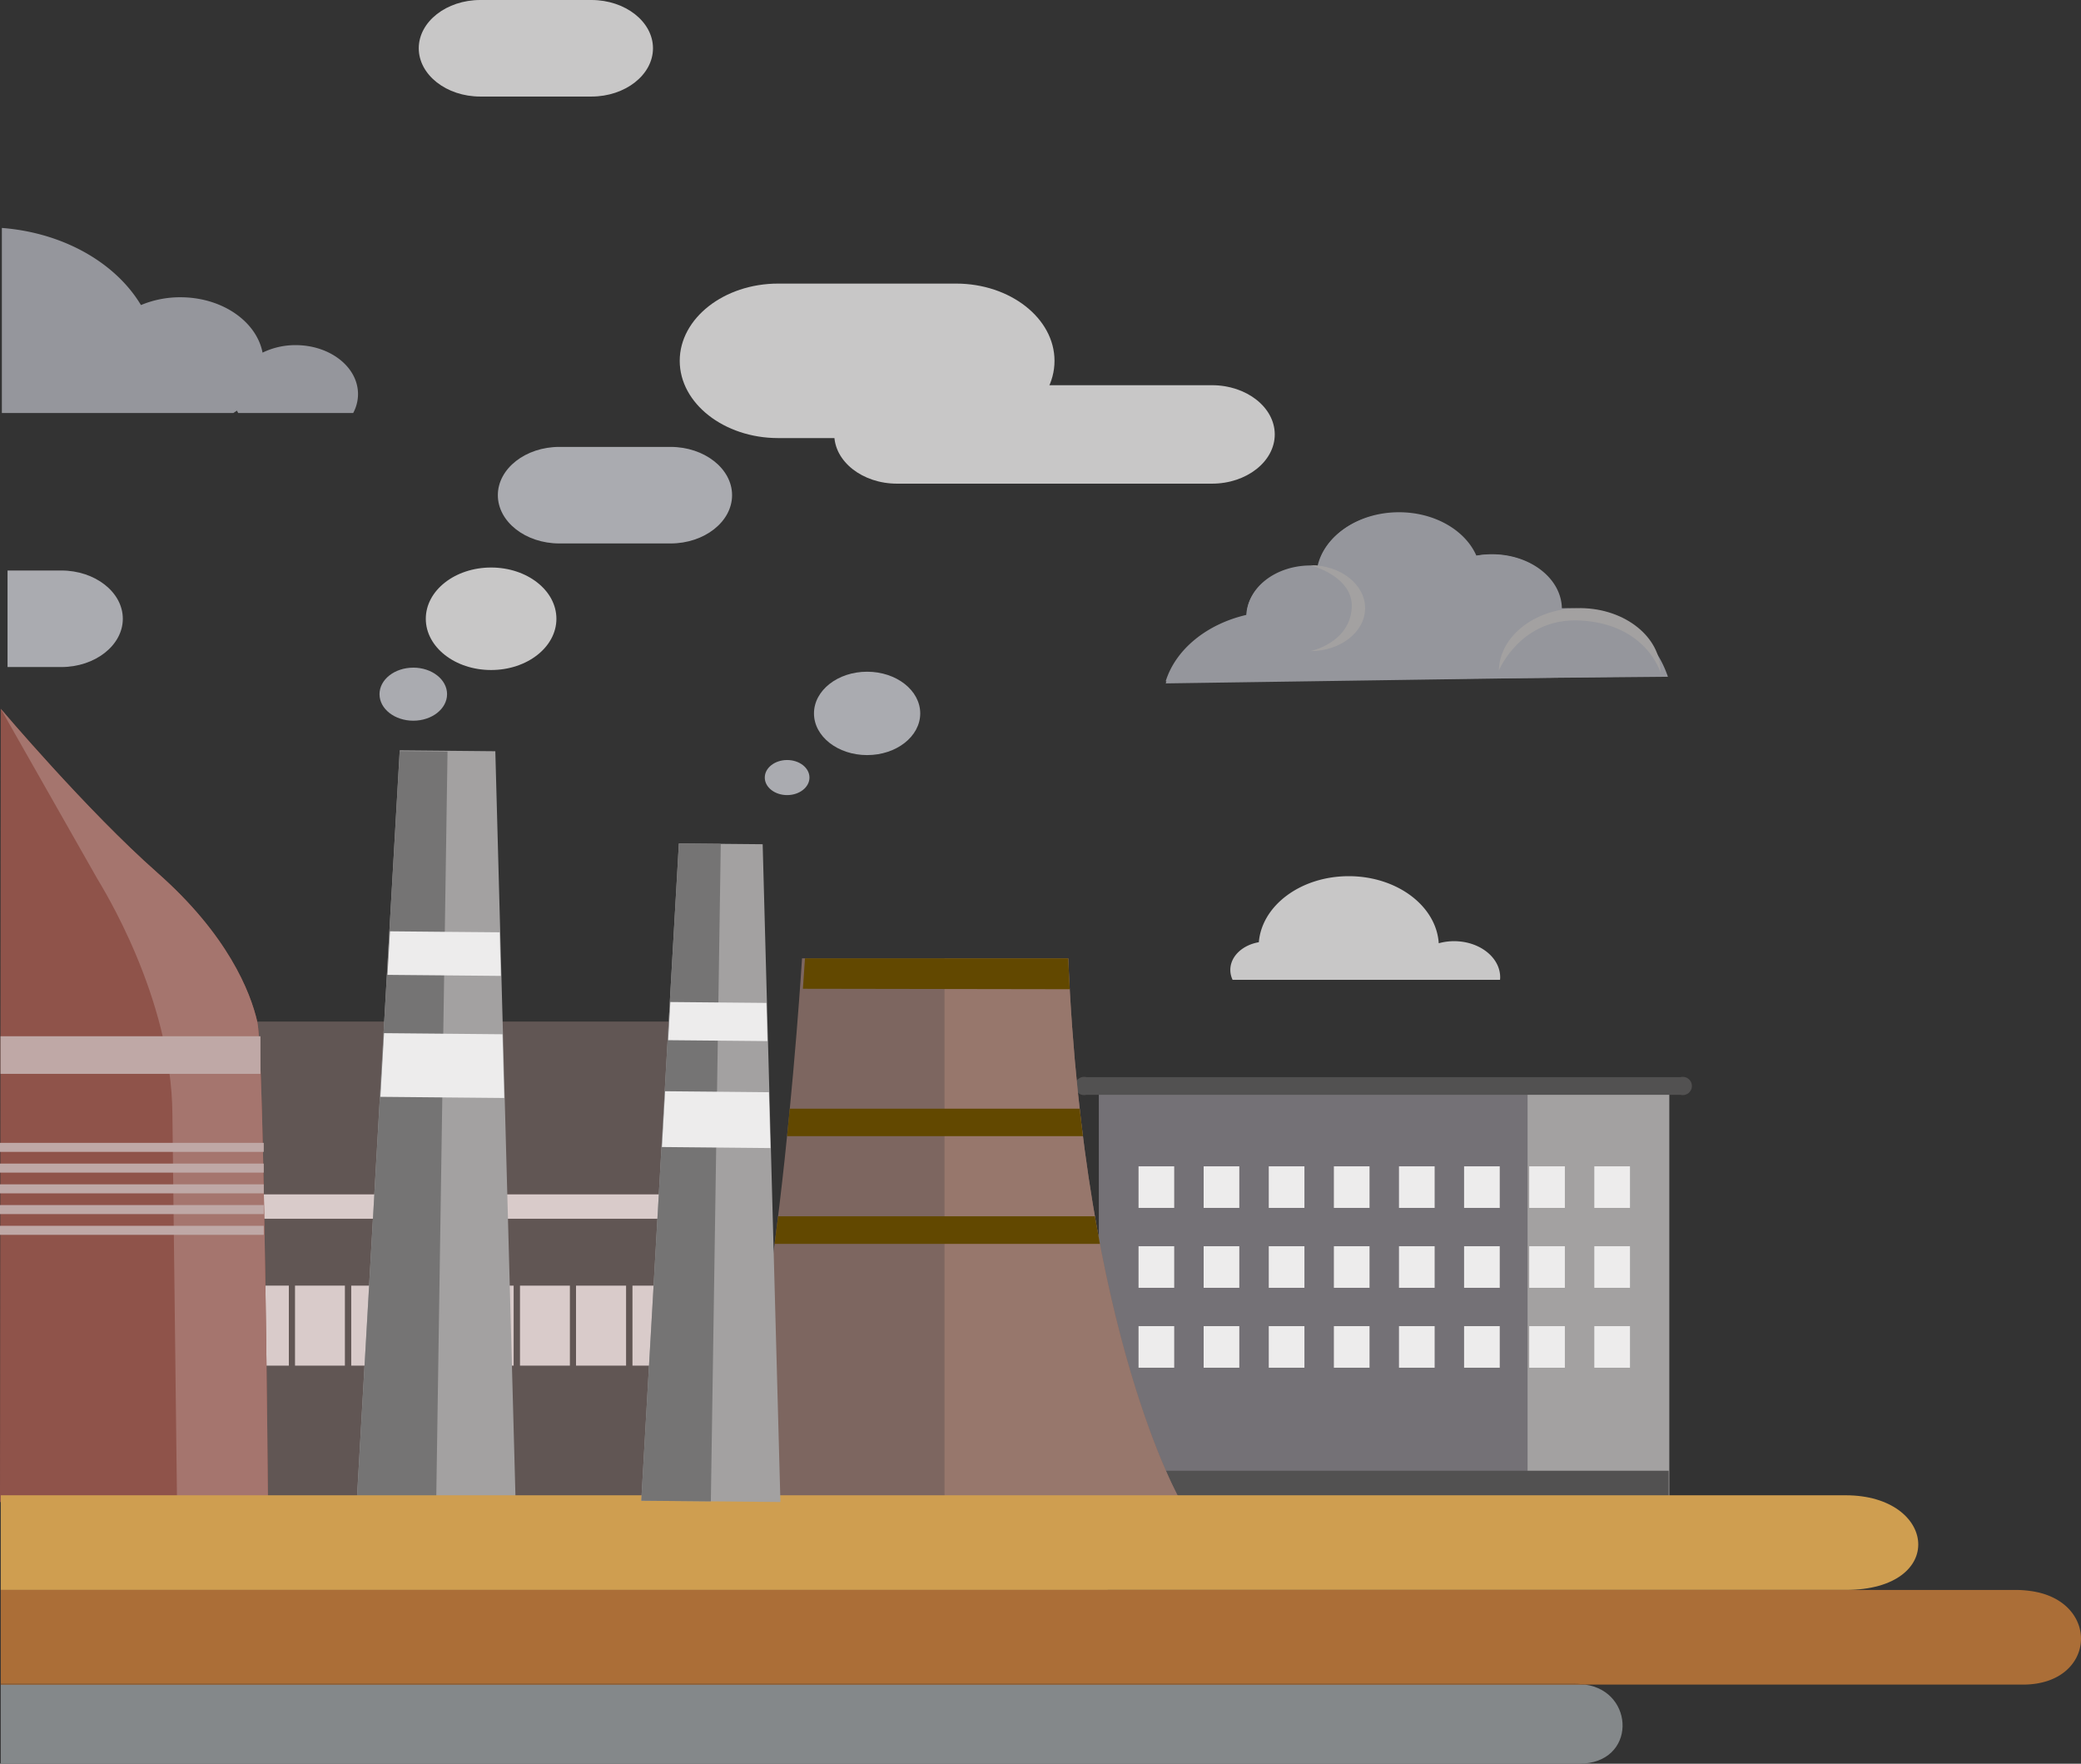 <svg id="Grupo_57045" data-name="Grupo 57045" xmlns="http://www.w3.org/2000/svg" xmlns:xlink="http://www.w3.org/1999/xlink" width="400" height="338.983" viewBox="0 0 400 338.983">
  <rect x="0" y="0" width="400" height="338.983" fill="#333333" stroke="none"/>
  <defs>
    <clipPath id="clip-path">
      <rect id="Rectángulo_5948" data-name="Rectángulo 5948" width="400" height="338.983" fill="none"/>
    </clipPath>
  </defs>
  <g id="Grupo_57044" data-name="Grupo 57044" clip-path="url(#clip-path)">
    <path id="Trazado_105813" data-name="Trazado 105813" d="M173.7,131.09a11.021,11.021,0,0,0-2.944.4c-.467-7.182-8.036-12.892-17.3-12.892-9.181,0-16.691,5.606-17.282,12.693-3.132.53-5.481,2.713-5.481,5.33a4.41,4.41,0,0,0,.44,1.9h51.4c.013-.158.031-.315.031-.474,0-3.842-3.97-6.956-8.865-6.956" transform="translate(105.793 49.803)" fill="#c8c7c7"/>
    <rect id="Rectángulo_5912" data-name="Rectángulo 5912" width="97.055" height="92.342" transform="translate(40 196.343)" fill="#615654"/>
    <rect id="Rectángulo_5913" data-name="Rectángulo 5913" width="97.055" height="4.687" transform="translate(40 229.558)" fill="#d9cbca"/>
    <rect id="Rectángulo_5914" data-name="Rectángulo 5914" width="97.055" height="16.068" transform="translate(40 246.855)" fill="#d9cbca"/>
    <path id="Trazado_105814" data-name="Trazado 105814" d="M60.553,190.562H72.514V173.389H60.553ZM61.7,174.288h9.661v15.375H61.7Z" transform="translate(49.016 72.81)" fill="#615654"/>
    <path id="Trazado_105815" data-name="Trazado 105815" d="M48.607,190.562H60.566V173.389H48.607Zm1.149-16.274h9.657v15.375H49.756Z" transform="translate(39.346 72.81)" fill="#615654"/>
    <path id="Trazado_105816" data-name="Trazado 105816" d="M72.5,190.562h6.444V173.389H72.5Zm1.151-16.274h4.142v15.375H73.651Z" transform="translate(58.687 72.81)" fill="#615654"/>
    <path id="Trazado_105817" data-name="Trazado 105817" d="M66.527,190.562H78.486V173.389H66.527Zm1.151-16.274h9.657v15.375H67.678Z" transform="translate(53.852 72.81)" fill="#615654"/>
    <path id="Trazado_105818" data-name="Trazado 105818" d="M54.58,190.562H66.539V173.389H54.58Zm1.149-16.274h9.657v15.375H55.729Z" transform="translate(44.181 72.81)" fill="#615654"/>
    <path id="Trazado_105819" data-name="Trazado 105819" d="M21.788,190.562h6.444V173.389H21.788Zm1.151-16.274h4.142v15.375H22.939Z" transform="translate(17.637 72.81)" fill="#615654"/>
    <path id="Trazado_105820" data-name="Trazado 105820" d="M24.713,190.562H36.672V173.389H24.713Zm1.151-16.274h9.657v15.375H25.864Z" transform="translate(20.005 72.81)" fill="#615654"/>
    <path id="Trazado_105821" data-name="Trazado 105821" d="M30.686,190.562H42.645V173.389H30.686Zm1.151-16.274h9.657v15.375H31.837Z" transform="translate(24.84 72.81)" fill="#615654"/>
    <path id="Trazado_105822" data-name="Trazado 105822" d="M42.632,190.562H54.593V173.389H42.632Zm1.151-16.274h9.659v15.375H43.783Z" transform="translate(34.51 72.81)" fill="#615654"/>
    <path id="Trazado_105823" data-name="Trazado 105823" d="M36.659,190.562H48.618V173.389H36.659Zm1.151-16.274h9.657v15.375H37.81Z" transform="translate(29.675 72.81)" fill="#615654"/>
    <path id="Trazado_105824" data-name="Trazado 105824" d="M46.15,101.563,37.9,245.752l30.528.284-3.9-144.3Z" transform="translate(30.681 42.649)" fill="#a3a1a1"/>
    <path id="Trazado_105825" data-name="Trazado 105825" d="M37.9,245.852l15.263.142,2.177-144.246-9.192-.085Z" transform="translate(30.681 42.691)" fill="#757474"/>
    <path id="Trazado_105826" data-name="Trazado 105826" d="M52.179,126.16l-10.538-.1-.48,8.37,10.891.1,10.891.1-.226-8.378Z" transform="translate(33.319 52.937)" fill="#edecec"/>
    <path id="Trazado_105827" data-name="Trazado 105827" d="M52.493,139.952l-11.385-.105-.7,12.238,11.9.111,11.9.111-.331-12.25Z" transform="translate(32.709 58.725)" fill="#edecec"/>
    <path id="Trazado_105828" data-name="Trazado 105828" d="M56.665,53.377a14.406,14.406,0,0,0-6.359,1.443l-.007-.028.007,0c-1.194-6.011-7.8-10.615-15.793-10.615a19.506,19.506,0,0,0-7.578,1.5C22.079,37.575,12.055,31.771.2,30.854V66.42H44.7c.232-.152.469-.3.689-.46.071.156.154.307.235.46H67.732a7.687,7.687,0,0,0,.926-3.632c0-5.2-5.369-9.411-11.993-9.411" transform="translate(0.159 12.956)" fill="#95969c"/>
    <rect id="Rectángulo_5915" data-name="Rectángulo 5915" width="109.589" height="79.783" transform="translate(211.212 208.728)" fill="#747176"/>
    <rect id="Rectángulo_5916" data-name="Rectángulo 5916" width="27.245" height="79.783" transform="translate(293.624 208.902)" fill="#a3a1a1"/>
    <path id="Trazado_105829" data-name="Trazado 105829" d="M230.606,145.8H116.357a1.75,1.75,0,1,0,0,3.4H230.606a1.75,1.75,0,1,0,0-3.4" transform="translate(92.435 61.226)" fill="#525151"/>
    <rect id="Rectángulo_5917" data-name="Rectángulo 5917" width="6.853" height="7.99" transform="translate(306.452 224.169)" fill="#edecec"/>
    <rect id="Rectángulo_5918" data-name="Rectángulo 5918" width="6.854" height="7.99" transform="translate(293.937 224.169)" fill="#edecec"/>
    <rect id="Rectángulo_5919" data-name="Rectángulo 5919" width="6.853" height="7.99" transform="translate(281.421 224.169)" fill="#edecec"/>
    <rect id="Rectángulo_5920" data-name="Rectángulo 5920" width="6.854" height="7.99" transform="translate(268.907 224.169)" fill="#edecec"/>
    <rect id="Rectángulo_5921" data-name="Rectángulo 5921" width="6.853" height="7.99" transform="translate(256.391 224.169)" fill="#edecec"/>
    <rect id="Rectángulo_5922" data-name="Rectángulo 5922" width="6.854" height="7.99" transform="translate(243.876 224.169)" fill="#edecec"/>
    <rect id="Rectángulo_5923" data-name="Rectángulo 5923" width="6.854" height="7.99" transform="translate(231.36 224.169)" fill="#edecec"/>
    <rect id="Rectángulo_5924" data-name="Rectángulo 5924" width="6.854" height="7.99" transform="translate(218.846 224.169)" fill="#edecec"/>
    <rect id="Rectángulo_5925" data-name="Rectángulo 5925" width="6.853" height="7.99" transform="translate(306.452 239.526)" fill="#edecec"/>
    <rect id="Rectángulo_5926" data-name="Rectángulo 5926" width="6.854" height="7.99" transform="translate(293.937 239.526)" fill="#edecec"/>
    <rect id="Rectángulo_5927" data-name="Rectángulo 5927" width="6.853" height="7.99" transform="translate(281.421 239.526)" fill="#edecec"/>
    <rect id="Rectángulo_5928" data-name="Rectángulo 5928" width="6.854" height="7.99" transform="translate(268.907 239.526)" fill="#edecec"/>
    <rect id="Rectángulo_5929" data-name="Rectángulo 5929" width="6.853" height="7.99" transform="translate(256.391 239.526)" fill="#edecec"/>
    <rect id="Rectángulo_5930" data-name="Rectángulo 5930" width="6.854" height="7.99" transform="translate(243.876 239.526)" fill="#edecec"/>
    <rect id="Rectángulo_5931" data-name="Rectángulo 5931" width="6.854" height="7.99" transform="translate(231.36 239.526)" fill="#edecec"/>
    <rect id="Rectángulo_5932" data-name="Rectángulo 5932" width="6.854" height="7.99" transform="translate(218.846 239.526)" fill="#edecec"/>
    <rect id="Rectángulo_5933" data-name="Rectángulo 5933" width="6.853" height="7.99" transform="translate(306.452 254.884)" fill="#edecec"/>
    <rect id="Rectángulo_5934" data-name="Rectángulo 5934" width="6.854" height="7.99" transform="translate(293.937 254.884)" fill="#edecec"/>
    <rect id="Rectángulo_5935" data-name="Rectángulo 5935" width="6.853" height="7.99" transform="translate(281.421 254.884)" fill="#edecec"/>
    <rect id="Rectángulo_5936" data-name="Rectángulo 5936" width="6.854" height="7.99" transform="translate(268.907 254.884)" fill="#edecec"/>
    <rect id="Rectángulo_5937" data-name="Rectángulo 5937" width="6.853" height="7.99" transform="translate(256.391 254.884)" fill="#edecec"/>
    <rect id="Rectángulo_5938" data-name="Rectángulo 5938" width="6.854" height="7.99" transform="translate(243.876 254.884)" fill="#edecec"/>
    <rect id="Rectángulo_5939" data-name="Rectángulo 5939" width="6.854" height="7.99" transform="translate(231.36 254.884)" fill="#edecec"/>
    <rect id="Rectángulo_5940" data-name="Rectángulo 5940" width="6.854" height="7.99" transform="translate(218.846 254.884)" fill="#edecec"/>
    <rect id="Rectángulo_5941" data-name="Rectángulo 5941" width="109.66" height="5.159" transform="translate(211.087 282.676)" fill="#525151"/>
    <path id="Trazado_105830" data-name="Trazado 105830" d="M93.29,129.719S87.6,222.579,75.2,234.211h90.961s-18.605-31.627-21.707-104.492Z" transform="translate(60.874 54.472)" fill="#7d6660"/>
    <path id="Trazado_105831" data-name="Trazado 105831" d="M100.335,129.719V234.211h45.481s-18.607-31.627-21.707-104.492Z" transform="translate(81.219 54.472)" fill="#97776c"/>
    <path id="Trazado_105832" data-name="Trazado 105832" d="M84.118,150.072l-.507,5.272h56.863l-.626-5.272Z" transform="translate(67.682 63.019)" fill="#624800"/>
    <path id="Trazado_105833" data-name="Trazado 105833" d="M82.957,164.639l-.675,5.3h62.53l-.964-5.3Z" transform="translate(66.606 69.136)" fill="#624800"/>
    <path id="Trazado_105834" data-name="Trazado 105834" d="M85.689,129.719l-.4,5.85,51.29.084-.291-5.934Z" transform="translate(69.04 54.472)" fill="#624800"/>
    <path id="Trazado_105835" data-name="Trazado 105835" d="M30.244,127.449C16.723,115.539.147,95.944.147,95.944L0,248.4H51.51s-.724-86.455-2.047-92.261-5.7-16.775-19.22-28.685" transform="translate(0 40.289)" fill="#8f534a"/>
    <path id="Trazado_105836" data-name="Trazado 105836" d="M30.178,127.449C16.658,115.539.081,95.944.081,95.944l18.538,32.63c.785,1.383,14.3,22.695,14.454,45.266L33.96,248.4H51.445s-.724-86.455-2.047-92.261-5.7-16.775-19.22-28.685" transform="translate(0.066 40.289)" fill="#a5756e"/>
    <rect id="Rectángulo_5942" data-name="Rectángulo 5942" width="49.962" height="7.227" transform="translate(0.101 199.167)" fill="#bfa8a6"/>
    <rect id="Rectángulo_5943" data-name="Rectángulo 5943" width="50.7" height="1.734" transform="translate(0 219.657)" fill="#bfa8a6"/>
    <rect id="Rectángulo_5944" data-name="Rectángulo 5944" width="50.7" height="1.734" transform="translate(0 223.642)" fill="#bfa8a6"/>
    <rect id="Rectángulo_5945" data-name="Rectángulo 5945" width="50.7" height="1.734" transform="translate(0 227.628)" fill="#bfa8a6"/>
    <rect id="Rectángulo_5946" data-name="Rectángulo 5946" width="50.7" height="1.734" transform="translate(0 231.613)" fill="#bfa8a6"/>
    <rect id="Rectángulo_5947" data-name="Rectángulo 5947" width="50.7" height="1.734" transform="translate(0 235.598)" fill="#bfa8a6"/>
    <path id="Trazado_105837" data-name="Trazado 105837" d="M96.678,90.923c-5.638,0-10.211,3.587-10.211,8.013s4.573,8.011,10.211,8.011,10.211-3.587,10.211-8.011-4.571-8.013-10.211-8.013" transform="translate(69.993 38.181)" fill="#aaabb0"/>
    <path id="Trazado_105838" data-name="Trazado 105838" d="M46.808,90.374c-3.586,0-6.494,2.282-6.494,5.1s2.908,5.095,6.494,5.095S53.3,98.284,53.3,95.47s-2.908-5.1-6.494-5.1" transform="translate(32.633 37.95)" fill="#aaabb0"/>
    <path id="Trazado_105839" data-name="Trazado 105839" d="M57.785,76.818c-6.934,0-12.554,4.41-12.554,9.851s5.62,9.85,12.554,9.85,12.552-4.41,12.552-9.85-5.62-9.851-12.552-9.851" transform="translate(36.614 32.258)" fill="#c8c7c7"/>
    <path id="Trazado_105840" data-name="Trazado 105840" d="M85.5,102.876c-2.372.016-4.278,1.538-4.258,3.4s1.96,3.357,4.332,3.341,4.278-1.538,4.258-3.4-1.96-3.357-4.332-3.341" transform="translate(65.76 43.2)" fill="#aaabb0"/>
    <path id="Trazado_105841" data-name="Trazado 105841" d="M200.73,87.749l-.872.013c-.141-5.822-6.272-10.452-13.691-10.34a16.87,16.87,0,0,0-2.832.283c-2.186-4.894-8.172-8.365-15.14-8.261-7.736.116-14.047,4.6-15.22,10.392a15.868,15.868,0,0,0-1.632-.07c-6.663.1-11.972,4.349-12.029,9.545-7.681,1.795-13.649,6.738-15.482,12.877l95.716-1.4c-2.654-7.572-8.38-13.2-18.819-13.042" transform="translate(100.24 29.16)" fill="#95969c"/>
    <path id="Trazado_105842" data-name="Trazado 105842" d="M200.852,87.819l-.872.009c-.09-5.823-6.179-10.486-13.6-10.415a16.937,16.937,0,0,0-2.834.267c-2.142-4.906-8.1-8.409-15.066-8.342-7.737.074-14.087,4.522-15.312,10.31a15.437,15.437,0,0,0-1.632-.08c-6.663.064-12.008,4.284-12.111,9.479-7.7,1.752-13.709,6.664-15.6,12.792l96.539-.88c-2.589-7.587-9.076-13.239-19.515-13.14" transform="translate(100.236 29.116)" fill="#95969c"/>
    <path id="Trazado_105843" data-name="Trazado 105843" d="M139.194,76.5s8.374,2.134,7.954,8.26c-.463,6.76-7.954,8.261-7.954,8.261,5.814,0,10.526-3.7,10.526-8.261s-4.712-8.26-10.526-8.26" transform="translate(112.675 32.125)" fill="#a3a1a1"/>
    <path id="Trazado_105844" data-name="Trazado 105844" d="M174.985,82.314c-8.581-.1-15.639,5.276-15.768,12.008,0,0,4.165-10.246,15.679-9.624,12.7.684,15.391,9.989,15.391,9.989.128-6.733-6.722-12.272-15.3-12.373" transform="translate(128.883 34.565)" fill="#a3a1a1"/>
    <path id="Trazado_105845" data-name="Trazado 105845" d="M86.084,60.492H64.708c-6.5,0-11.823,4.175-11.823,9.278s5.32,9.279,11.823,9.279H86.084c6.5,0,11.823-4.176,11.823-9.279s-5.32-9.278-11.823-9.278" transform="translate(42.809 25.402)" fill="#aaabb0"/>
    <path id="Trazado_105846" data-name="Trazado 105846" d="M77.682,0H56.306C49.8,0,44.483,4.176,44.483,9.279s5.322,9.278,11.823,9.278H77.682c6.5,0,11.823-4.176,11.823-9.278S84.185,0,77.682,0" transform="translate(36.008)" fill="#c8c7c7"/>
    <path id="Trazado_105847" data-name="Trazado 105847" d="M11.136,77.222H.8l0,18.557H11.136c6.5,0,11.823-4.176,11.823-9.279s-5.32-9.278-11.823-9.278" transform="translate(0.649 32.427)" fill="#aaabb0"/>
    <path id="Trazado_105848" data-name="Trazado 105848" d="M125.326,38.386h-34.2c-10.406,0-18.92,6.681-18.92,14.847s8.514,14.847,18.92,14.847h34.2c10.406,0,18.92-6.681,18.92-14.847s-8.514-14.847-18.92-14.847" transform="translate(58.447 16.119)" fill="#c8c7c7"/>
    <path id="Trazado_105849" data-name="Trazado 105849" d="M161.234,52.141H100.678c-6.632,0-12.057,4.257-12.057,9.461s5.425,9.461,12.057,9.461h60.556c6.63,0,12.057-4.258,12.057-9.461s-5.427-9.461-12.057-9.461" transform="translate(71.737 21.895)" fill="#c8c7c7"/>
    <path id="Trazado_105850" data-name="Trazado 105850" d="M354.694,202.4H.081v18.191H354.694c19.593,0,17.606-18.191,0-18.191" transform="translate(0.066 84.993)" fill="#cf9e50"/>
    <path id="Trazado_105851" data-name="Trazado 105851" d="M304.62,228.027H.081v15.2H303.489c11.063,0,10.763-13.917,1.131-15.2" transform="translate(0.066 95.754)" fill="#84888a"/>
    <path id="Trazado_105852" data-name="Trazado 105852" d="M390,215.386a20.193,20.193,0,0,0-2.437-.173H.081v18.044H302.458a16.9,16.9,0,0,1,2.061.133c.034,0,.067.013.1.017h84.163c14.275,0,15.024-16.329,1.214-18.022" transform="translate(0.066 90.373)" fill="#ab6e37"/>
    <path id="Trazado_105853" data-name="Trazado 105853" d="M302.456,227.921H.081v.151H304.618c-.034,0-.065-.013-.1-.017a16.929,16.929,0,0,0-2.063-.133" transform="translate(0.066 95.71)" fill="#ab6e37"/>
    <path id="Trazado_105854" data-name="Trazado 105854" d="M75.347,114.168,68.122,240.495l26.744.249L91.453,114.317Z" transform="translate(55.143 47.942)" fill="#a3a1a1"/>
    <path id="Trazado_105855" data-name="Trazado 105855" d="M68.121,240.494l13.372.124L83.4,114.243l-8.054-.075Z" transform="translate(55.143 47.942)" fill="#757474"/>
    <path id="Trazado_105856" data-name="Trazado 105856" d="M80.629,135.718l-9.234-.085-.42,7.334,9.543.088,9.541.089-.2-7.341Z" transform="translate(57.453 56.956)" fill="#edecec"/>
    <path id="Trazado_105857" data-name="Trazado 105857" d="M80.9,147.8l-9.976-.092-.613,10.722,10.428.1,10.426.1-.29-10.732Z" transform="translate(56.919 62.027)" fill="#edecec"/>
  </g>
</svg>
